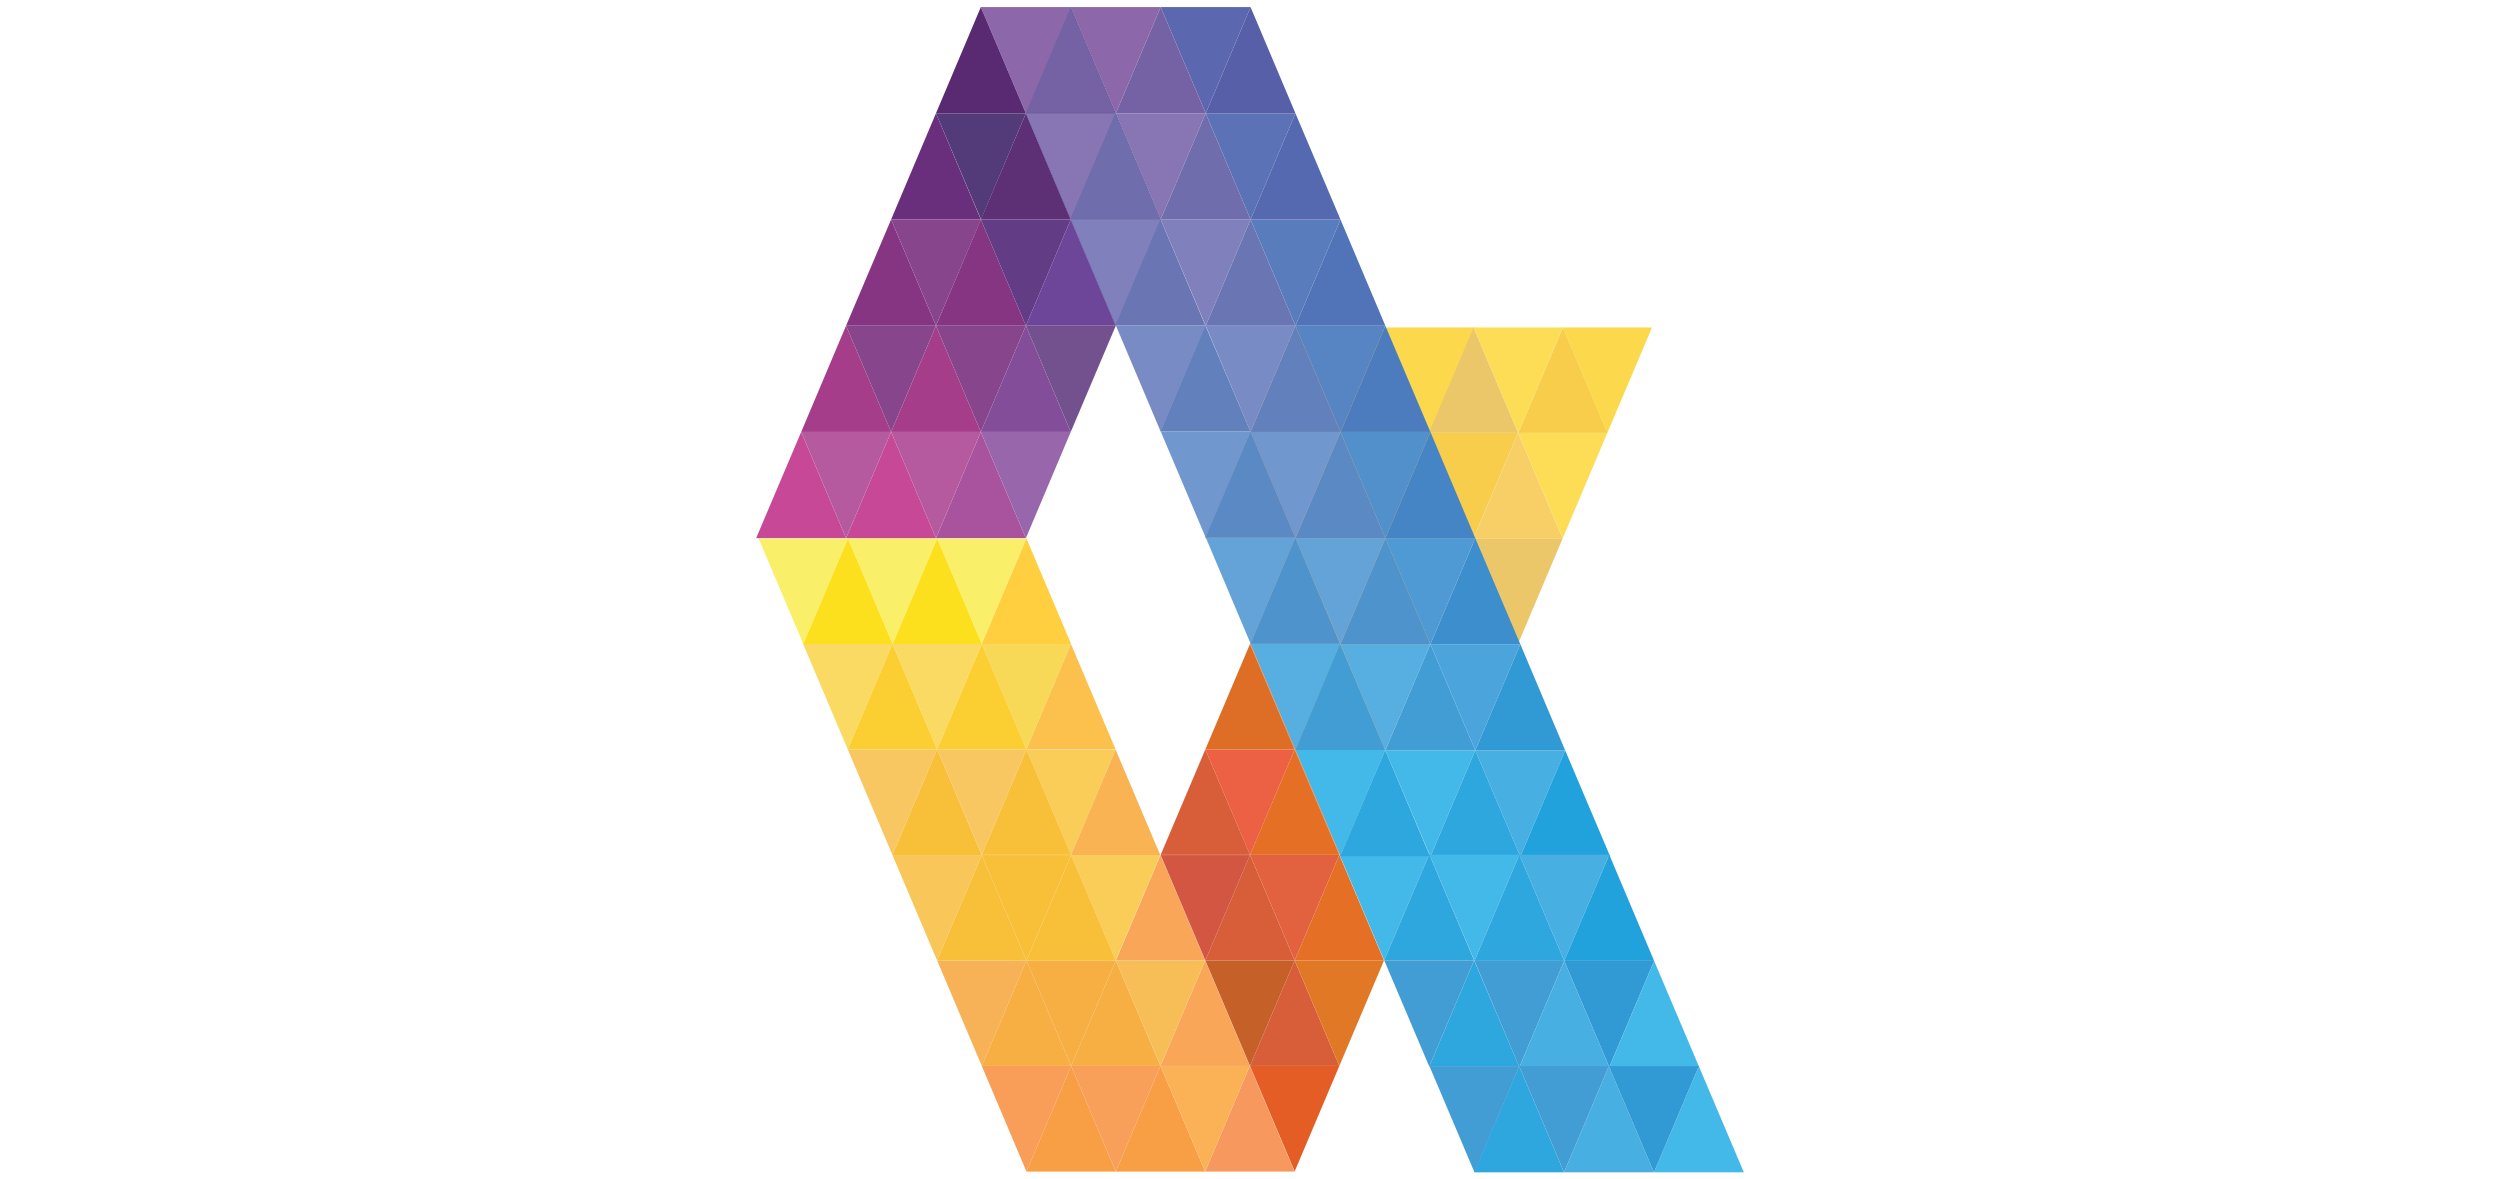 <?xml version="1.0" encoding="utf-8"?>
<!-- Generator: Adobe Illustrator 25.2.0, SVG Export Plug-In . SVG Version: 6.00 Build 0)  -->
<svg version="1.1" id="Layer_1" xmlns="http://www.w3.org/2000/svg" xmlns:xlink="http://www.w3.org/1999/xlink" x="0px" y="0px"
	 viewBox="0 0 1304 615" style="enable-background:new 0 0 1304 615;" xml:space="preserve">
<style type="text/css">
	.st0{fill:#EAAB77;}
	.st1{fill:#F89E58;}
	.st2{fill:#F7B258;}
	.st3{fill:#F9C659;}
	.st4{fill:#F9C762;}
	.st5{fill:#FADA63;}
	.st6{fill:#F8BF39;}
	.st7{fill:#F7AE42;}
	.st8{fill:#F8A059;}
	.st9{fill:#FBCF31;}
	.st10{fill:#F89E45;}
	.st11{fill:#F7995F;}
	.st12{fill:#F9A659;}
	.st13{fill:#D75E38;}
	.st14{fill:#E57025;}
	.st15{fill:#F1BE78;}
	.st16{fill:#F7CA85;}
	.st17{fill:#F7BE58;}
	.st18{fill:#C56028;}
	.st19{fill:#E2613F;}
	.st20{fill:#F0BA7A;}
	.st21{fill:#FBB256;}
	.st22{fill:#E35D25;}
	.st23{fill:#E17826;}
	.st24{fill:#F4C77A;}
	.st25{fill:#F7CF66;}
	.st26{fill:#ECC76A;}
	.st27{fill:#F7D857;}
	.st28{fill:#F9CD57;}
	.st29{fill:#FCC14C;}
	.st30{fill:#F9B353;}
	.st31{fill:#EC6144;}
	.st32{fill:#DE6E26;}
	.st33{fill:#D25642;}
	.st34{fill:#FAEF68;}
	.st35{fill:#FDE01D;}
	.st36{fill:#FFCF3F;}
	.st37{fill:#F8CD4B;}
	.st38{fill:#FDDC56;}
	.st39{fill:#FCD94C;}
	.st40{fill:#C74897;}
	.st41{fill:#A53D8B;}
	.st42{fill:#863582;}
	.st43{fill:#5D3076;}
	.st44{fill:#492B75;}
	.st45{fill:#A9539F;}
	.st46{fill:#834D99;}
	.st47{fill:#6D4599;}
	.st48{fill:#2F3890;}
	.st49{fill:#9866AA;}
	.st50{fill:#72518E;}
	.st51{fill:#472D7B;}
	.st52{fill:#2D2B70;}
	.st53{fill:#623D86;}
	.st54{fill:#87468B;}
	.st55{fill:#B65AA0;}
	.st56{fill:#8C68AB;}
	.st57{fill:#8775B4;}
	.st58{fill:#8080BC;}
	.st59{fill:#798BC5;}
	.st60{fill:#7097CE;}
	.st61{fill:#64A3D8;}
	.st62{fill:#56AEE1;}
	.st63{fill:#43B9EA;}
	.st64{fill:#5B68AF;}
	.st65{fill:#5B72B6;}
	.st66{fill:#597CBD;}
	.st67{fill:#5785C4;}
	.st68{fill:#5290CC;}
	.st69{fill:#4F9AD4;}
	.st70{fill:#4BA5DC;}
	.st71{fill:#47AFE2;}
	.st72{fill:#7462A4;}
	.st73{fill:#6F6DAC;}
	.st74{fill:#6A76B3;}
	.st75{fill:#6280BB;}
	.st76{fill:#5B89C3;}
	.st77{fill:#4F93CC;}
	.st78{fill:#429DD5;}
	.st79{fill:#2EA6DE;}
	.st80{fill:#585FA9;}
	.st81{fill:#5569B0;}
	.st82{fill:#5173B7;}
	.st83{fill:#4C7CBD;}
	.st84{fill:#4585C5;}
	.st85{fill:#3C8ECC;}
	.st86{fill:#3199D4;}
	.st87{fill:#21A2DC;}
	.st88{fill:#692F7C;}
	.st89{fill:#592972;}
	.st90{fill:#533B7A;}
</style>
<g>
	<polygon class="st0" points="698.5,446 721.8,390.9 675.2,390.9 	"/>
	<polygon class="st1" points="535.4,611.1 558.7,556 512.1,556 	"/>
	<polygon class="st2" points="512.1,556 535.4,501 488.8,501 	"/>
	<polygon class="st3" points="488.8,501 512.1,446 465.5,446 	"/>
	<polygon class="st4" points="465.5,446 488.8,390.9 442.2,390.9 	"/>
	<polygon class="st5" points="442.2,390.9 465.5,335.9 418.9,335.9 	"/>
	<polygon class="st5" points="488.8,390.9 512.1,335.9 465.5,335.9 	"/>
	<polygon class="st4" points="512.1,445.9 535.4,390.9 488.8,390.9 	"/>
	<polygon class="st6" points="535.4,501 558.7,446 512.1,446 	"/>
	<polygon class="st7" points="558.7,556 582,501 535.4,501 	"/>
	<polygon class="st8" points="582,611.1 605.3,556 558.7,556 	"/>
	<polygon class="st9" points="512.1,335.9 488.8,390.9 535.4,390.9 	"/>
	<polygon class="st6" points="535.4,390.9 512.1,445.9 558.7,445.9 	"/>
	<polygon class="st6" points="558.7,446 535.4,501 582,501 	"/>
	<polygon class="st7" points="582,501 558.7,556 605.3,556 	"/>
	<polygon class="st10" points="605.3,556 582,611.1 628.6,611.1 	"/>
	<polygon class="st11" points="651.9,556 628.6,611.1 675.2,611.1 	"/>
	<polygon class="st10" points="558.7,556 535.4,611.1 582,611.1 	"/>
	<polygon class="st7" points="535.4,501 512.1,556 558.7,556 	"/>
	<polygon class="st6" points="512.1,446 488.8,501 535.4,501 	"/>
	<polygon class="st6" points="488.8,390.9 465.5,446 512.1,446 	"/>
	<polygon class="st9" points="465.5,335.9 442.2,390.9 488.8,390.9 	"/>
	<polygon class="st12" points="605.3,446 582,501 628.6,501 	"/>
	<polygon class="st13" points="652,445.9 628.7,501 675.3,501 	"/>
	<polygon class="st14" points="675.3,390.9 652,445.9 698.6,445.9 	"/>
	<polygon class="st15" points="675.2,280.9 651.9,335.9 698.5,335.9 	"/>
	<polygon class="st12" points="628.6,501 605.3,556 651.9,556 	"/>
	<polygon class="st13" points="675.3,501 652,556 698.6,556 	"/>
	<polygon class="st14" points="698.6,445.9 675.3,501 721.9,501 	"/>
	<polygon class="st15" points="698.5,335.9 675.2,390.9 721.8,390.9 	"/>
	<polygon class="st16" points="721.8,280.9 698.5,335.9 745.1,335.9 	"/>
	<polygon class="st17" points="605.3,556 628.6,501 582,501 	"/>
	<polygon class="st18" points="652,556 675.3,501 628.7,501 	"/>
	<polygon class="st19" points="675.3,501 698.6,445.9 652,445.9 	"/>
	<polygon class="st0" points="675.2,390.9 698.5,335.9 651.9,335.9 	"/>
	<polygon class="st20" points="698.5,335.9 721.8,280.9 675.2,280.9 	"/>
	<polygon class="st21" points="628.6,611.1 651.9,556 605.3,556 	"/>
	<polygon class="st22" points="675.3,611 698.6,556 652,556 	"/>
	<polygon class="st23" points="698.6,556 721.9,501 675.3,501 	"/>
	<polygon class="st20" points="721.8,390.9 745.1,335.9 698.5,335.9 	"/>
	<polygon class="st24" points="745.1,335.9 768.4,280.9 721.8,280.9 	"/>
	<polygon class="st16" points="698.5,225.8 675.2,280.9 721.8,280.9 	"/>
	<polygon class="st25" points="745.1,225.8 721.8,280.9 768.4,280.9 	"/>
	<polygon class="st24" points="721.8,280.9 745.1,225.8 698.5,225.8 	"/>
	<polygon class="st26" points="791.8,335.9 815.1,280.8 768.5,280.8 	"/>
	<polygon class="st27" points="535.3,390.9 558.6,335.9 512,335.9 	"/>
	<polygon class="st28" points="558.6,446 581.9,391 535.3,391 	"/>
	<polygon class="st28" points="581.9,501 605.2,446 558.6,446 	"/>
	<polygon class="st29" points="558.6,335.9 535.3,390.9 581.9,390.9 	"/>
	<polygon class="st30" points="581.9,391 558.6,446 605.2,446 	"/>
	<polygon class="st20" points="675.2,280.9 698.5,225.8 651.9,225.8 	"/>
	<polygon class="st31" points="652,446 675.3,390.9 628.7,390.9 	"/>
	<polygon class="st32" points="652,335.9 628.7,390.9 675.3,390.9 	"/>
	<polygon class="st15" points="651.9,225.8 628.6,280.9 675.2,280.9 	"/>
	<polygon class="st33" points="628.7,501 652,446 605.4,446 	"/>
	<polygon class="st13" points="628.7,390.9 605.4,445.9 652,445.9 	"/>
	<polygon class="st34" points="419,335.9 442.3,280.9 395.7,280.9 	"/>
	<polygon class="st34" points="465.6,335.9 488.9,280.8 442.3,280.8 	"/>
	<polygon class="st35" points="488.9,280.8 465.6,335.9 512.2,335.9 	"/>
	<polygon class="st35" points="442.3,280.9 419,335.9 465.6,335.9 	"/>
	<polygon class="st34" points="512.1,335.9 535.4,280.9 488.8,280.9 	"/>
	<polygon class="st36" points="535.4,280.9 512.1,335.9 558.7,335.9 	"/>
	<polygon class="st24" points="698.6,225.8 721.9,170.8 675.3,170.8 	"/>
	<polygon class="st37" points="768.5,280.8 791.8,225.8 745.2,225.8 	"/>
	<polygon class="st16" points="675.3,170.8 652,225.8 698.6,225.8 	"/>
	<polygon class="st25" points="721.9,170.8 698.6,225.8 745.2,225.8 	"/>
	<polygon class="st25" points="791.8,225.8 768.5,280.9 815.1,280.9 	"/>
	<polygon class="st38" points="815.1,280.8 838.4,225.8 791.8,225.8 	"/>
	<polygon class="st39" points="746.1,225.8 769.4,170.8 722.8,170.8 	"/>
	<polygon class="st26" points="768.6,170.8 745.3,225.8 791.9,225.8 	"/>
	<polygon class="st37" points="815.2,170.8 791.9,225.8 838.5,225.8 	"/>
	<polygon class="st38" points="791.9,225.8 815.2,170.8 768.6,170.8 	"/>
	<polygon class="st39" points="838.4,225.8 861.7,170.8 815.1,170.8 	"/>
	<polygon class="st40" points="441.3,280.7 488.2,280.7 464.8,225.3 	"/>
	<polygon class="st41" points="464.8,225.3 511.6,225.3 488.2,169.9 	"/>
	<polygon class="st42" points="488.2,169.9 535.1,169.9 511.6,114.5 	"/>
	<polygon class="st43" points="511.6,114.5 558.5,114.5 535.1,59.1 	"/>
	<polygon class="st44" points="535.1,59.1 582,59.1 558.5,3.7 	"/>
	<g>
		<polygon class="st45" points="488.2,280.7 535.1,280.7 511.6,225.3 		"/>
		<polygon class="st46" points="511.6,225.3 558.5,225.3 535.1,169.9 		"/>
		<polygon class="st47" points="535.1,169.9 582,169.9 558.5,114.5 		"/>
		<polygon class="st48" points="558.5,114.5 605.4,114.5 582,59.1 		"/>
	</g>
	<g>
		<polygon class="st49" points="558.5,225.3 511.6,225.3 535.1,280.7 		"/>
		<polygon class="st50" points="582,169.9 535.1,169.9 558.5,225.3 		"/>
		<polygon class="st51" points="605.4,114.5 558.5,114.5 582,169.9 		"/>
	</g>
	<g>
		<polygon class="st52" points="582,59.1 535.1,59.1 558.5,114.5 		"/>
		<polygon class="st53" points="558.5,114.5 511.6,114.5 535.1,169.9 		"/>
		<polygon class="st54" points="535.1,169.9 488.2,169.9 511.6,225.3 		"/>
		<polygon class="st55" points="511.6,225.3 464.8,225.3 488.2,280.7 		"/>
	</g>
	<polygon class="st56" points="605.4,3.7 558.5,3.7 582,59.1 	"/>
	<polygon class="st57" points="628.9,59.1 582,59.1 605.4,114.5 	"/>
	<polygon class="st58" points="652.3,114.5 605.4,114.5 628.9,169.9 	"/>
	<polygon class="st59" points="675.7,169.9 628.9,169.9 652.3,225.3 	"/>
	<polygon class="st60" points="699.2,225.3 652.3,225.3 675.7,280.7 	"/>
	<polygon class="st61" points="722.6,280.7 675.7,280.7 699.2,336 	"/>
	<polygon class="st62" points="746.1,336 699.2,336 722.6,391.4 	"/>
	<polygon class="st63" points="769.5,391.4 722.6,391.4 746.1,446.8 	"/>
	<polygon class="st64" points="652.3,3.7 605.4,3.7 628.9,59.1 	"/>
	<polygon class="st65" points="675.7,59.1 628.9,59.1 652.3,114.5 	"/>
	<polygon class="st66" points="699.2,114.5 652.3,114.5 675.7,169.9 	"/>
	<polygon class="st67" points="722.6,169.9 675.7,169.9 699.2,225.3 	"/>
	<polygon class="st68" points="746.1,225.3 699.2,225.3 722.6,280.7 	"/>
	<polygon class="st69" points="769.5,280.7 722.6,280.7 746.1,336 	"/>
	<polygon class="st70" points="793,336 746.1,336 769.5,391.4 	"/>
	<polygon class="st71" points="816.4,391.4 769.5,391.4 793,446.8 	"/>
	<polygon class="st72" points="582,59.1 628.9,59.1 605.4,3.7 	"/>
	<polygon class="st73" points="605.4,114.5 652.3,114.5 628.9,59.1 	"/>
	<polygon class="st74" points="628.9,169.9 675.7,169.9 652.3,114.5 	"/>
	<polygon class="st75" points="652.3,225.3 699.2,225.3 675.7,169.9 	"/>
	<polygon class="st76" points="675.7,280.7 722.6,280.7 699.2,225.3 	"/>
	<polygon class="st77" points="699.2,336 746.1,336 722.6,280.7 	"/>
	<polygon class="st78" points="722.6,391.4 769.5,391.4 746.1,336 	"/>
	<polygon class="st79" points="746.1,446.8 793,446.8 769.5,391.4 	"/>
	<polygon class="st80" points="628.9,59.1 675.7,59.1 652.3,3.7 	"/>
	<polygon class="st81" points="652.3,114.5 699.2,114.5 675.7,59.1 	"/>
	<polygon class="st82" points="675.7,169.9 722.6,169.9 699.2,114.5 	"/>
	<polygon class="st83" points="699.2,225.3 746.1,225.3 722.6,169.9 	"/>
	<polygon class="st84" points="722.6,280.7 769.5,280.7 746.1,225.3 	"/>
	<polygon class="st85" points="746.1,336 793,336 769.5,280.7 	"/>
	<polygon class="st86" points="769.5,391.4 816.4,391.4 793,336 	"/>
	<polygon class="st87" points="793,446.8 839.9,446.8 816.4,391.4 	"/>
	<polygon class="st56" points="558.5,3.7 511.6,3.7 535.1,59.1 	"/>
	<polygon class="st57" points="582,59.1 535.1,59.1 558.5,114.4 	"/>
	<polygon class="st58" points="605.4,114.4 558.5,114.4 582,169.8 	"/>
	<polygon class="st59" points="628.9,169.7 582,169.7 605.4,225.1 	"/>
	<polygon class="st60" points="652.3,225 605.4,225 628.9,280.4 	"/>
	<polygon class="st61" points="675.7,280.3 628.9,280.3 652.3,335.7 	"/>
	<polygon class="st62" points="699.2,335.7 652.3,335.7 675.7,391.1 	"/>
	<polygon class="st63" points="722.6,391 675.7,391 699.2,446.4 	"/>
	<polygon class="st63" points="745.5,445.6 698.6,445.6 722,500.9 	"/>
	<g>
		<polygon class="st40" points="394.4,280.7 441.3,280.7 417.9,225.3 		"/>
		<polygon class="st41" points="417.9,225.3 464.8,225.3 441.3,169.9 		"/>
		<polygon class="st42" points="441.3,169.9 488.2,169.9 464.8,114.5 		"/>
		<polygon class="st88" points="464.8,114.5 511.6,114.5 488.2,59.1 		"/>
		<polygon class="st89" points="488.2,59.1 535.1,59.1 511.6,3.7 		"/>
	</g>
	<polygon class="st90" points="535.1,59.1 488.2,59.1 511.7,114.5 	"/>
	<polygon class="st54" points="511.7,114.5 464.8,114.5 488.2,169.9 	"/>
	<polygon class="st54" points="488.2,169.9 441.3,169.9 464.8,225.3 	"/>
	<polygon class="st55" points="464.8,225.3 417.9,225.3 441.3,280.7 	"/>
	<polygon class="st72" points="534.9,58.9 581.8,58.9 558.4,3.5 	"/>
	<polygon class="st73" points="558.4,114.3 605.3,114.3 581.8,58.9 	"/>
	<polygon class="st74" points="581.8,169.7 628.7,169.7 605.3,114.3 	"/>
	<polygon class="st75" points="605.3,225 652.2,225 628.7,169.7 	"/>
	<polygon class="st76" points="628.7,280.4 675.6,280.4 652.2,225 	"/>
	<polygon class="st77" points="652.2,335.8 699,335.8 675.6,280.4 	"/>
	<polygon class="st78" points="675.6,391.2 722.5,391.2 699,335.8 	"/>
	<polygon class="st79" points="699,446.6 745.9,446.6 722.5,391.2 	"/>
	<polygon class="st63" points="792.5,445.8 745.6,445.8 769.1,501.2 	"/>
	<polygon class="st71" points="839.4,445.8 792.5,445.8 815.9,501.2 	"/>
	<polygon class="st79" points="769.1,501.2 815.9,501.2 792.5,445.8 	"/>
	<polygon class="st87" points="815.9,501.2 862.8,501.2 839.4,445.8 	"/>
	<polygon class="st79" points="722,500.9 768.9,500.9 745.5,445.6 	"/>
	<polygon class="st78" points="792.5,556.6 815.9,501.2 769.1,501.2 	"/>
	<polygon class="st86" points="839.4,556.6 862.8,501.2 815.9,501.2 	"/>
	<polygon class="st79" points="768.9,500.9 745.5,556.3 792.4,556.3 	"/>
	<polygon class="st71" points="815.9,501.2 792.5,556.6 839.4,556.6 	"/>
	<polygon class="st63" points="862.8,501.2 839.4,556.6 886.3,556.6 	"/>
	<polygon class="st79" points="792.4,556.1 768.9,611.5 815.8,611.5 	"/>
	<polygon class="st71" points="839.2,556.1 815.8,611.5 862.7,611.5 	"/>
	<polygon class="st63" points="886.1,556.1 862.7,611.5 909.6,611.5 	"/>
	<polygon class="st78" points="769.1,611.5 792.5,556.1 745.6,556.1 	"/>
	<polygon class="st78" points="745.5,556.3 768.9,500.9 722,500.9 	"/>
	<polygon class="st78" points="815.8,611.5 839.2,556.1 792.4,556.1 	"/>
	<polygon class="st86" points="862.7,611.5 886.1,556.1 839.2,556.1 	"/>
</g>
</svg>
